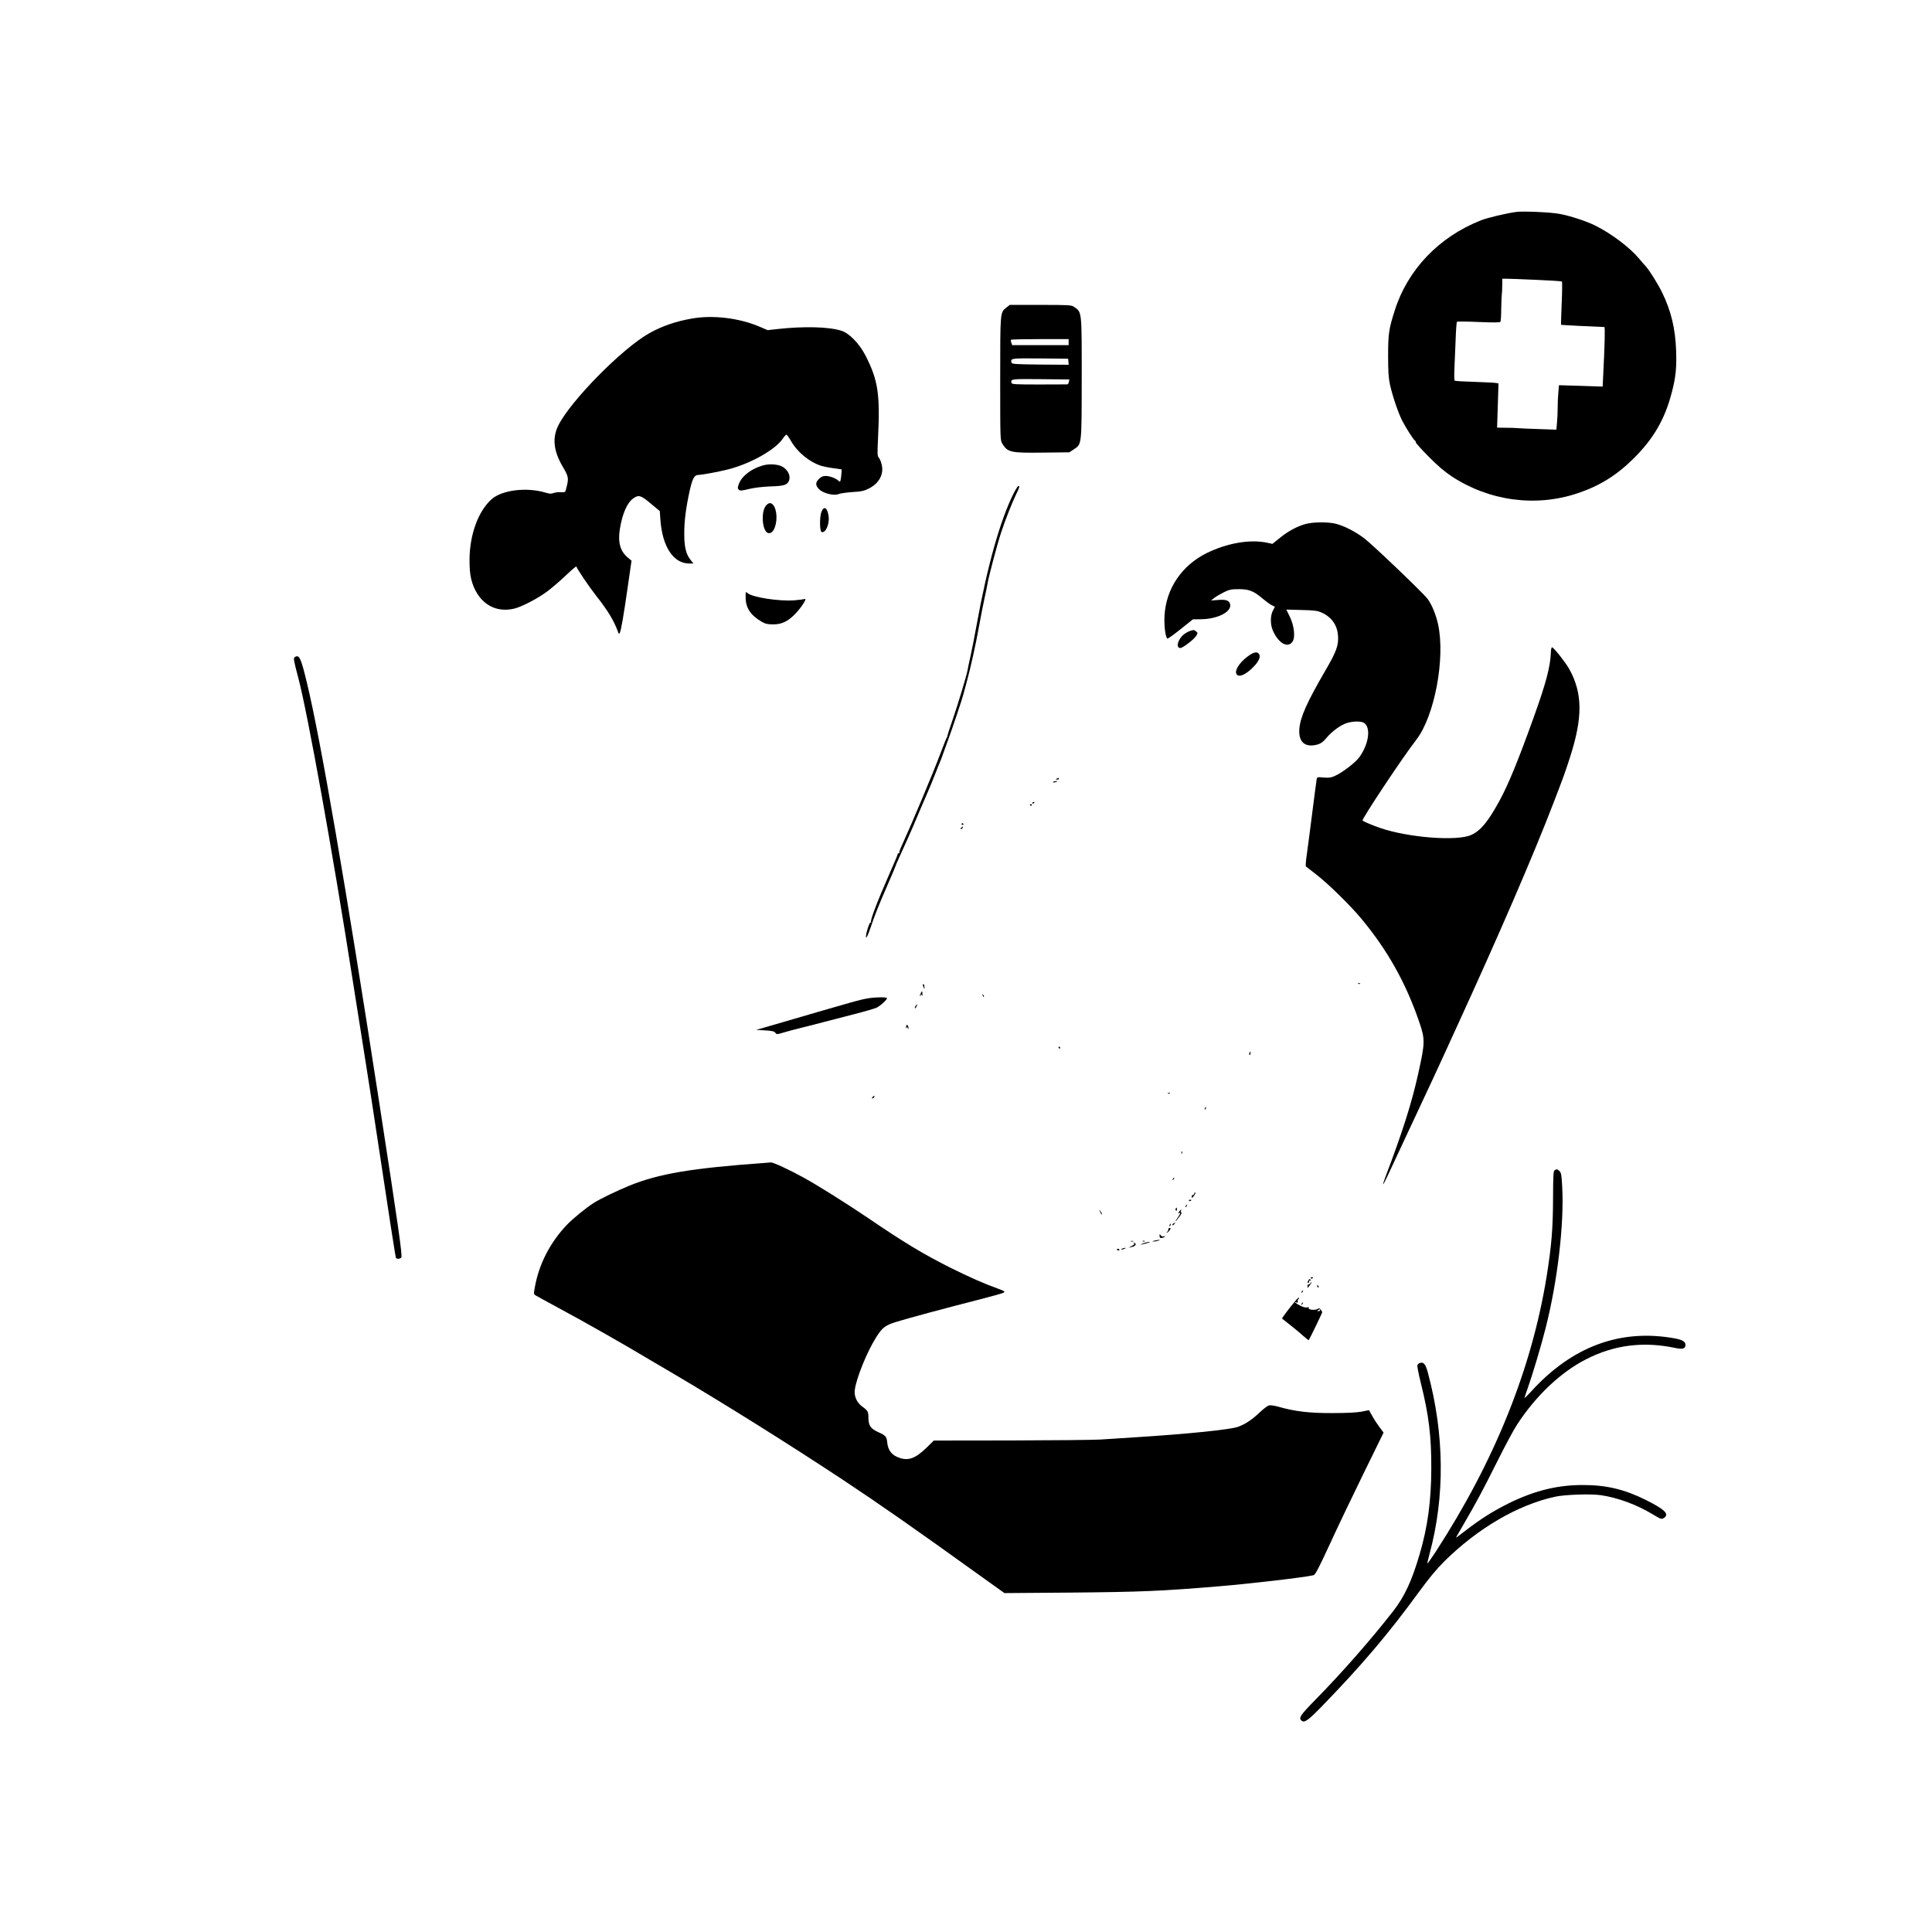 <?xml version="1.0" standalone="no"?>
<!DOCTYPE svg PUBLIC "-//W3C//DTD SVG 20010904//EN"
 "http://www.w3.org/TR/2001/REC-SVG-20010904/DTD/svg10.dtd">
<svg version="1.0" xmlns="http://www.w3.org/2000/svg"
 width="1920pt" height="1920pt" viewBox="0 0 1920 1920"
 preserveAspectRatio="xMidYMid meet">

<g transform="translate(0,1920) scale(0.1,-0.1)"
fill="#000000" stroke="none">
<path d="M15070 17094 c-94 -12 -290 -58 -356 -85 -414 -164 -725 -489 -853
-894 -59 -183 -66 -234 -66 -450 0 -156 4 -219 18 -285 23 -107 80 -277 119
-355 36 -71 117 -199 129 -203 5 -2 9 -10 9 -18 0 -7 57 -71 128 -142 89 -91
157 -148 227 -195 375 -247 839 -309 1256 -168 218 73 390 181 559 350 196
197 306 387 374 651 40 151 49 246 43 418 -8 218 -50 393 -139 575 -40 83
-129 225 -164 262 -11 11 -40 45 -66 76 -92 110 -272 246 -434 327 -86 43
-255 99 -359 117 -87 16 -354 28 -425 19z m198 -675 c136 -6 250 -13 254 -17
4 -4 3 -102 -2 -217 -5 -115 -8 -211 -6 -213 2 -2 332 -19 430 -22 8 0 4 -175
-11 -468 l-6 -124 -217 7 -217 7 -6 -68 c-4 -38 -7 -107 -7 -154 0 -47 -3
-115 -7 -153 l-6 -67 -176 6 c-97 3 -189 7 -206 9 -16 2 -70 4 -119 4 l-88 1
7 220 7 219 -24 5 c-13 3 -108 7 -212 11 -104 3 -193 8 -199 12 -5 3 -6 54 -3
122 3 64 8 193 12 286 3 94 9 173 13 177 3 4 101 3 216 -2 150 -6 211 -6 216
2 4 6 8 65 8 132 1 67 4 130 6 141 2 11 4 50 4 88 l1 67 45 0 c25 0 157 -5
293 -11z"/>
<path d="M10002 16144 c-63 -50 -62 -34 -62 -708 0 -601 0 -612 21 -645 53
-87 82 -93 405 -89 l261 3 42 28 c83 55 80 31 81 711 0 680 3 652 -80 709 -22
15 -58 17 -330 17 l-305 0 -33 -26z m618 -344 l0 -30 -280 0 -281 0 -8 23 c-5
12 -7 25 -4 30 2 4 132 7 289 7 l284 0 0 -30z m-2 -195 l3 -30 -283 2 c-247 3
-283 5 -286 19 -10 44 -8 44 285 42 l278 -3 3 -30z m4 -200 c-2 -14 -9 -25
-16 -25 -6 0 -132 -1 -281 -1 -238 0 -270 2 -273 16 -9 39 -4 40 290 37 l285
-3 -5 -24z"/>
<path d="M6880 16035 c-159 -27 -297 -74 -425 -145 -268 -149 -784 -672 -907
-919 -61 -124 -47 -253 44 -408 55 -93 60 -114 43 -185 -7 -33 -16 -63 -20
-66 -3 -3 -24 -5 -46 -3 -23 1 -53 -3 -69 -9 -22 -9 -39 -8 -81 5 -185 55
-428 26 -532 -65 -133 -117 -219 -350 -221 -600 0 -89 5 -145 17 -196 57 -225
224 -340 425 -293 78 18 241 104 335 175 49 37 132 109 185 160 54 51 98 89
100 84 10 -30 125 -199 196 -290 119 -151 178 -249 220 -365 6 -17 9 -17 15
-5 13 22 39 175 80 461 l37 257 -38 32 c-74 61 -99 152 -78 281 24 153 73 265
135 307 52 37 75 30 173 -53 l89 -74 6 -88 c20 -267 129 -432 285 -433 l43 0
-30 38 c-44 56 -61 127 -61 261 0 127 17 256 55 429 26 115 46 152 83 152 35
0 208 32 301 56 228 59 471 198 544 310 12 18 27 34 32 34 6 0 26 -28 45 -61
64 -113 184 -211 303 -249 20 -6 74 -17 120 -23 l82 -12 -3 -40 c-1 -22 -5
-51 -8 -64 -5 -21 -6 -22 -22 -8 -27 25 -88 47 -127 47 -27 0 -44 -8 -66 -29
-36 -37 -37 -62 -1 -101 37 -41 149 -70 196 -50 17 7 79 16 137 20 90 5 116
11 165 36 102 51 151 145 125 241 -6 26 -19 56 -28 65 -14 16 -15 39 -7 200
21 431 0 570 -124 813 -61 119 -161 223 -240 248 -125 40 -372 46 -636 17
l-97 -11 -82 35 c-199 85 -460 117 -667 81z"/>
<path d="M7583 14575 c-115 -32 -209 -104 -239 -181 -15 -40 -15 -47 -2 -60
12 -13 25 -12 104 7 56 13 133 22 209 25 135 4 168 14 185 55 21 49 -10 113
-70 144 -43 22 -128 27 -187 10z"/>
<path d="M10074 14298 c-134 -267 -262 -720 -369 -1312 -19 -105 -46 -243 -60
-306 -14 -63 -28 -127 -30 -143 -10 -55 -98 -345 -147 -487 -28 -80 -51 -152
-52 -160 0 -8 -4 -17 -7 -20 -3 -3 -32 -75 -64 -160 -74 -197 -281 -690 -378
-902 -20 -42 -33 -79 -30 -82 4 -3 1 -6 -5 -6 -7 0 -12 -4 -12 -10 0 -5 -18
-52 -41 -102 -22 -51 -44 -102 -49 -113 -112 -254 -183 -442 -174 -457 4 -6 3
-8 -3 -5 -13 8 -54 -128 -46 -149 3 -9 21 28 43 93 47 138 74 206 171 430 44
100 79 184 79 187 0 3 14 36 31 73 78 171 130 287 174 393 26 63 72 169 101
236 29 66 69 163 89 215 20 52 42 108 50 124 7 17 22 57 33 90 12 33 33 92 47
130 37 99 143 415 149 445 3 14 17 66 31 115 39 141 91 374 125 564 17 95 42
221 55 280 13 58 26 122 29 141 11 69 95 387 134 505 44 134 110 300 153 389
31 62 35 76 19 76 -5 0 -26 -33 -46 -72z"/>
<path d="M7611 14174 c-53 -67 -34 -264 26 -272 33 -5 60 30 73 93 21 100 -10
205 -60 205 -10 0 -28 -12 -39 -26z"/>
<path d="M8164 14115 c-20 -49 -19 -194 1 -202 40 -15 82 83 69 161 -13 83
-45 101 -70 41z"/>
<path d="M12980 13994 c-84 -22 -175 -70 -259 -138 l-76 -61 -55 12 c-168 35
-393 -4 -593 -101 -251 -122 -409 -355 -424 -623 -6 -100 9 -217 28 -229 5 -3
64 39 131 93 l123 98 80 1 c177 2 321 83 286 160 -13 30 -47 38 -124 31 l-62
-5 30 24 c17 14 59 39 95 57 58 28 74 32 150 32 102 0 146 -17 236 -92 33 -28
74 -58 92 -67 l32 -16 -20 -38 c-27 -50 -27 -142 1 -202 57 -126 149 -175 195
-105 28 43 15 159 -28 246 l-35 71 151 -4 c130 -3 158 -7 201 -26 99 -45 155
-125 162 -230 7 -96 -17 -161 -130 -353 -178 -307 -244 -454 -254 -569 -10
-118 40 -178 138 -167 63 8 89 23 134 77 51 61 138 125 198 144 62 20 146 21
174 1 67 -47 47 -202 -43 -333 -40 -58 -170 -158 -250 -194 -39 -17 -60 -19
-111 -15 -59 6 -63 5 -68 -16 -2 -12 -23 -166 -45 -342 -22 -176 -47 -365 -55
-420 -8 -55 -11 -102 -7 -106 4 -3 48 -37 97 -75 118 -90 345 -312 454 -444
259 -311 441 -636 573 -1020 62 -181 61 -207 -8 -520 -65 -294 -157 -582 -328
-1032 -14 -38 -23 -68 -21 -68 3 0 23 37 44 83 21 45 104 222 183 392 256 546
350 749 368 790 10 22 67 148 128 280 425 926 770 1724 972 2250 98 254 116
305 164 454 126 394 124 633 -10 874 -36 64 -149 207 -169 214 -7 2 -12 -20
-13 -54 -5 -138 -48 -301 -168 -635 -155 -433 -255 -676 -344 -839 -113 -206
-185 -293 -278 -336 -139 -65 -623 -28 -907 69 -76 26 -160 62 -174 74 -12 10
398 628 535 804 181 235 289 810 215 1147 -21 95 -63 198 -105 253 -45 59
-546 538 -628 600 -90 68 -198 123 -283 145 -74 19 -222 18 -295 -1z"/>
<path d="M7410 13264 c0 -104 48 -177 158 -242 39 -22 59 -27 117 -27 88 0
152 33 228 115 60 66 110 147 84 137 -9 -3 -56 -9 -104 -13 -153 -11 -417 30
-464 72 -19 17 -19 16 -19 -42z"/>
<path d="M11827 12930 c-16 -5 -43 -20 -61 -34 -60 -46 -84 -136 -36 -136 25
0 141 90 160 124 14 25 13 28 -4 42 -22 16 -20 16 -59 4z"/>
<path d="M12417 12689 c-82 -54 -145 -139 -132 -180 16 -50 94 -19 177 69 50
53 67 95 51 121 -17 26 -46 23 -96 -10z"/>
<path d="M2930 12670 c-16 -10 -13 -27 34 -205 93 -351 344 -1744 540 -3000
30 -192 85 -537 121 -765 36 -228 86 -548 110 -710 126 -838 195 -1282 200
-1291 9 -13 41 -11 53 4 13 15 -32 326 -218 1532 -332 2155 -585 3623 -720
4180 -60 249 -76 283 -120 255z"/>
<path d="M10500 11460 c-12 -7 -10 -9 7 -7 12 0 19 5 17 9 -6 10 -6 10 -24 -2z"/>
<path d="M10464 11428 c-3 -4 5 -5 17 -3 30 6 36 14 9 12 -12 -1 -24 -5 -26
-9z"/>
<path d="M10260 11219 c0 -5 5 -7 10 -4 6 3 10 8 10 11 0 2 -4 4 -10 4 -5 0
-10 -5 -10 -11z"/>
<path d="M10236 11202 c-3 -5 1 -9 9 -9 8 0 12 4 9 9 -3 4 -7 8 -9 8 -2 0 -6
-4 -9 -8z"/>
<path d="M9556 11012 c-3 -5 1 -9 9 -9 8 0 12 4 9 9 -3 4 -7 8 -9 8 -2 0 -6
-4 -9 -8z"/>
<path d="M9552 10974 c-7 -8 -8 -14 -3 -14 10 0 25 19 20 25 -2 1 -10 -3 -17
-11z"/>
<path d="M13498 9423 c7 -3 16 -2 19 1 4 3 -2 6 -13 5 -11 0 -14 -3 -6 -6z"/>
<path d="M9171 9413 c0 -5 4 -17 9 -28 8 -17 8 -16 7 8 -1 15 -5 27 -9 27 -4
0 -8 -3 -7 -7z"/>
<path d="M9150 9329 c-7 -11 -9 -23 -6 -27 3 -3 6 1 6 9 0 12 2 12 9 0 7 -10
9 -7 8 12 -2 32 -3 33 -17 6z"/>
<path d="M9766 9307 c3 -10 9 -15 12 -12 3 3 0 11 -7 18 -10 9 -11 8 -5 -6z"/>
<path d="M8635 9280 c-87 -14 -105 -19 -975 -273 l-145 -42 88 -5 c70 -4 91
-9 102 -23 13 -18 16 -18 82 2 37 11 122 34 188 50 66 16 163 41 215 55 52 13
185 48 294 76 109 28 212 58 228 66 41 21 109 84 102 95 -6 11 -108 10 -179
-1z"/>
<path d="M9100 9205 c-6 -8 -10 -19 -8 -24 1 -6 8 1 15 14 13 28 11 31 -7 10z"/>
<path d="M9006 9004 c-3 -9 -4 -19 -1 -22 3 -3 5 1 6 9 0 8 4 6 9 -6 6 -13 9
-15 9 -5 0 8 -3 21 -8 28 -6 11 -10 10 -15 -4z"/>
<path d="M10520 8790 c0 -5 5 -10 11 -10 5 0 7 5 4 10 -3 6 -8 10 -11 10 -2 0
-4 -4 -4 -10z"/>
<path d="M12417 8735 c-4 -8 -3 -16 1 -19 4 -3 9 4 9 15 2 23 -3 25 -10 4z"/>
<path d="M11608 8333 c7 -3 16 -2 19 1 4 3 -2 6 -13 5 -11 0 -14 -3 -6 -6z"/>
<path d="M8670 8295 c-11 -13 -10 -14 4 -9 9 3 16 10 16 15 0 13 -6 11 -20 -6z"/>
<path d="M11975 8189 c-4 -6 -5 -12 -2 -15 2 -3 7 2 10 11 7 17 1 20 -8 4z"/>
<path d="M11741 7744 c0 -11 3 -14 6 -6 3 7 2 16 -1 19 -3 4 -6 -2 -5 -13z"/>
<path d="M7600 7643 c-727 -52 -1055 -107 -1350 -228 -120 -49 -284 -128 -350
-170 -73 -46 -211 -158 -270 -221 -163 -173 -272 -384 -313 -607 -15 -77 -14
-78 7 -91 11 -7 113 -63 226 -124 267 -143 674 -375 920 -523 8 -4 112 -66
230 -135 523 -309 1132 -691 1670 -1046 371 -246 697 -473 1348 -941 l264
-189 651 5 c706 6 912 15 1487 63 310 26 852 89 935 110 16 4 54 77 160 307
76 166 228 484 337 706 l198 404 -39 52 c-22 29 -55 79 -73 112 l-33 59 -75
-15 c-50 -9 -147 -14 -290 -14 -226 -1 -371 16 -535 63 -38 11 -80 17 -94 13
-14 -3 -55 -34 -91 -68 -75 -72 -142 -117 -215 -144 -74 -28 -503 -72 -1030
-105 -126 -8 -279 -18 -340 -22 -60 -4 -458 -8 -882 -9 l-773 -1 -72 -71
c-110 -106 -179 -132 -269 -101 -76 25 -115 75 -122 155 -6 57 -15 67 -90 101
-77 35 -97 66 -97 150 0 53 -7 65 -64 106 -52 39 -80 103 -71 165 17 121 122
378 212 521 61 96 88 117 189 150 107 34 519 145 842 227 122 31 229 61 238
68 14 10 4 16 -62 40 -134 48 -281 113 -464 204 -270 135 -467 254 -815 491
-217 147 -498 324 -654 410 -132 73 -300 151 -321 148 -8 -1 -35 -3 -60 -5z"/>
<path d="M15450 7570 c-13 -8 -15 -51 -16 -282 -1 -299 -15 -468 -64 -775
-149 -920 -519 -1837 -1104 -2737 -43 -65 -79 -116 -81 -115 -2 2 8 45 21 94
155 572 149 1191 -16 1804 -23 85 -42 108 -79 96 -11 -3 -22 -13 -25 -22 -4
-9 12 -88 34 -177 80 -321 105 -528 104 -851 -1 -322 -36 -579 -115 -848 -80
-272 -150 -422 -265 -570 -221 -283 -496 -597 -766 -873 -158 -161 -175 -187
-143 -214 28 -23 62 0 196 137 394 405 667 726 967 1138 106 145 177 230 257
310 332 328 729 560 1100 641 99 21 352 30 455 15 168 -25 355 -94 511 -188
87 -52 91 -54 115 -38 57 37 10 84 -181 179 -210 105 -393 149 -630 148 -266
0 -511 -65 -785 -209 -155 -82 -254 -148 -459 -307 -8 -6 -12 -6 -9 -1 3 6 37
64 75 130 126 217 182 321 328 612 79 159 170 329 203 378 186 285 432 518
685 647 277 142 567 179 881 113 78 -17 106 -9 106 30 0 32 -30 50 -105 64
-542 99 -1024 -80 -1432 -531 -35 -38 -63 -65 -63 -61 0 4 16 53 36 108 43
121 134 425 175 590 118 465 184 1031 164 1400 -6 115 -10 140 -26 156 -21 21
-28 23 -49 9z"/>
<path d="M11656 7483 c-6 -14 -5 -15 5 -6 7 7 10 15 7 18 -3 3 -9 -2 -12 -12z"/>
<path d="M11866 7334 c-3 -8 -9 -13 -14 -10 -4 2 -8 -4 -8 -15 0 -19 1 -18 18
3 17 22 23 38 14 38 -2 0 -7 -7 -10 -16z"/>
<path d="M11816 7268 c3 -5 10 -6 15 -3 13 9 11 12 -6 12 -8 0 -12 -4 -9 -9z"/>
<path d="M11785 7219 c-4 -6 -5 -12 -2 -15 2 -3 7 2 10 11 7 17 1 20 -8 4z"/>
<path d="M11684 7189 c-3 -6 -2 -15 3 -20 5 -5 9 -1 9 11 0 23 -2 24 -12 9z"/>
<path d="M10931 7160 c14 -31 19 -36 19 -24 0 6 -7 19 -16 30 -14 18 -14 18
-3 -6z"/>
<path d="M11723 7165 c-15 -17 -17 -29 -3 -20 15 9 12 -4 -8 -33 -46 -67 -37
-66 12 1 15 20 22 37 17 37 -6 0 -8 7 -5 15 8 19 3 19 -13 0z"/>
<path d="M11660 7040 c-8 -5 -12 -12 -9 -15 4 -3 12 1 19 10 14 17 11 19 -10
5z"/>
<path d="M11625 7029 c-4 -6 -5 -12 -2 -15 2 -3 7 2 10 11 7 17 1 20 -8 4z"/>
<path d="M11610 6979 c0 -9 -6 -20 -12 -22 -8 -4 -9 -6 -2 -6 7 -1 19 10 27
22 13 20 13 24 1 24 -8 0 -14 -8 -14 -18z"/>
<path d="M11524 6917 c1 -19 6 -22 24 -19 12 2 25 8 28 13 3 5 -3 6 -12 2 -10
-4 -22 0 -29 11 -12 15 -13 15 -11 -7z"/>
<path d="M11470 6870 c-20 -6 -21 -8 -5 -8 11 0 31 4 45 8 20 6 21 8 5 8 -11
0 -31 -4 -45 -8z"/>
<path d="M11238 6863 c6 -2 18 -2 25 0 6 3 1 5 -13 5 -14 0 -19 -2 -12 -5z"/>
<path d="M11358 6863 c7 -3 16 -2 19 1 4 3 -2 6 -13 5 -11 0 -14 -3 -6 -6z"/>
<path d="M11365 6845 c-54 -17 -33 -18 30 -1 28 8 41 14 30 14 -11 0 -38 -5
-60 -13z"/>
<path d="M11269 6843 c10 -4 4 -12 -20 -24 l-34 -19 30 7 c31 6 47 21 39 35
-3 4 -11 8 -17 7 -7 0 -6 -3 2 -6z"/>
<path d="M11150 6790 c-18 -12 -2 -12 25 0 13 6 15 9 5 9 -8 0 -22 -4 -30 -9z"/>
<path d="M11100 6782 c0 -5 7 -9 15 -9 8 0 12 4 9 9 -3 4 -9 8 -15 8 -5 0 -9
-4 -9 -8z"/>
<path d="M13026 6498 c3 -5 10 -6 15 -3 13 9 11 12 -6 12 -8 0 -12 -4 -9 -9z"/>
<path d="M13000 6470 c-7 -14 -7 -20 0 -20 5 0 10 7 10 16 0 9 5 12 12 8 7 -4
8 -3 4 4 -10 16 -14 15 -26 -8z"/>
<path d="M13020 6445 c-7 -8 -15 -13 -19 -11 -4 3 -7 -4 -7 -15 0 -10 1 -19 1
-19 1 0 11 14 23 30 23 31 24 42 2 15z"/>
<path d="M13090 6421 c0 -6 4 -13 10 -16 6 -3 7 1 4 9 -7 18 -14 21 -14 7z"/>
<path d="M12936 6363 c-6 -14 -5 -15 5 -6 7 7 10 15 7 18 -3 3 -9 -2 -12 -12z"/>
<path d="M12870 6268 c-65 -78 -133 -169 -129 -172 88 -68 165 -131 207 -169
30 -27 56 -47 58 -45 7 7 134 269 134 277 0 4 -6 15 -13 25 -12 16 -17 17 -36
6 -28 -14 -95 -5 -85 12 5 8 0 9 -16 5 -14 -4 -41 3 -71 19 -46 23 -68 44 -33
30 11 -4 15 -2 11 8 -3 7 0 19 6 25 6 6 8 13 6 16 -3 2 -21 -14 -39 -37z m250
-88 c0 -5 -8 -10 -17 -10 -15 0 -16 2 -3 10 19 12 20 12 20 0z"/>
<path d="M12936 6243 c-6 -14 -5 -15 5 -6 7 7 10 15 7 18 -3 3 -9 -2 -12 -12z"/>
</g>
</svg>
